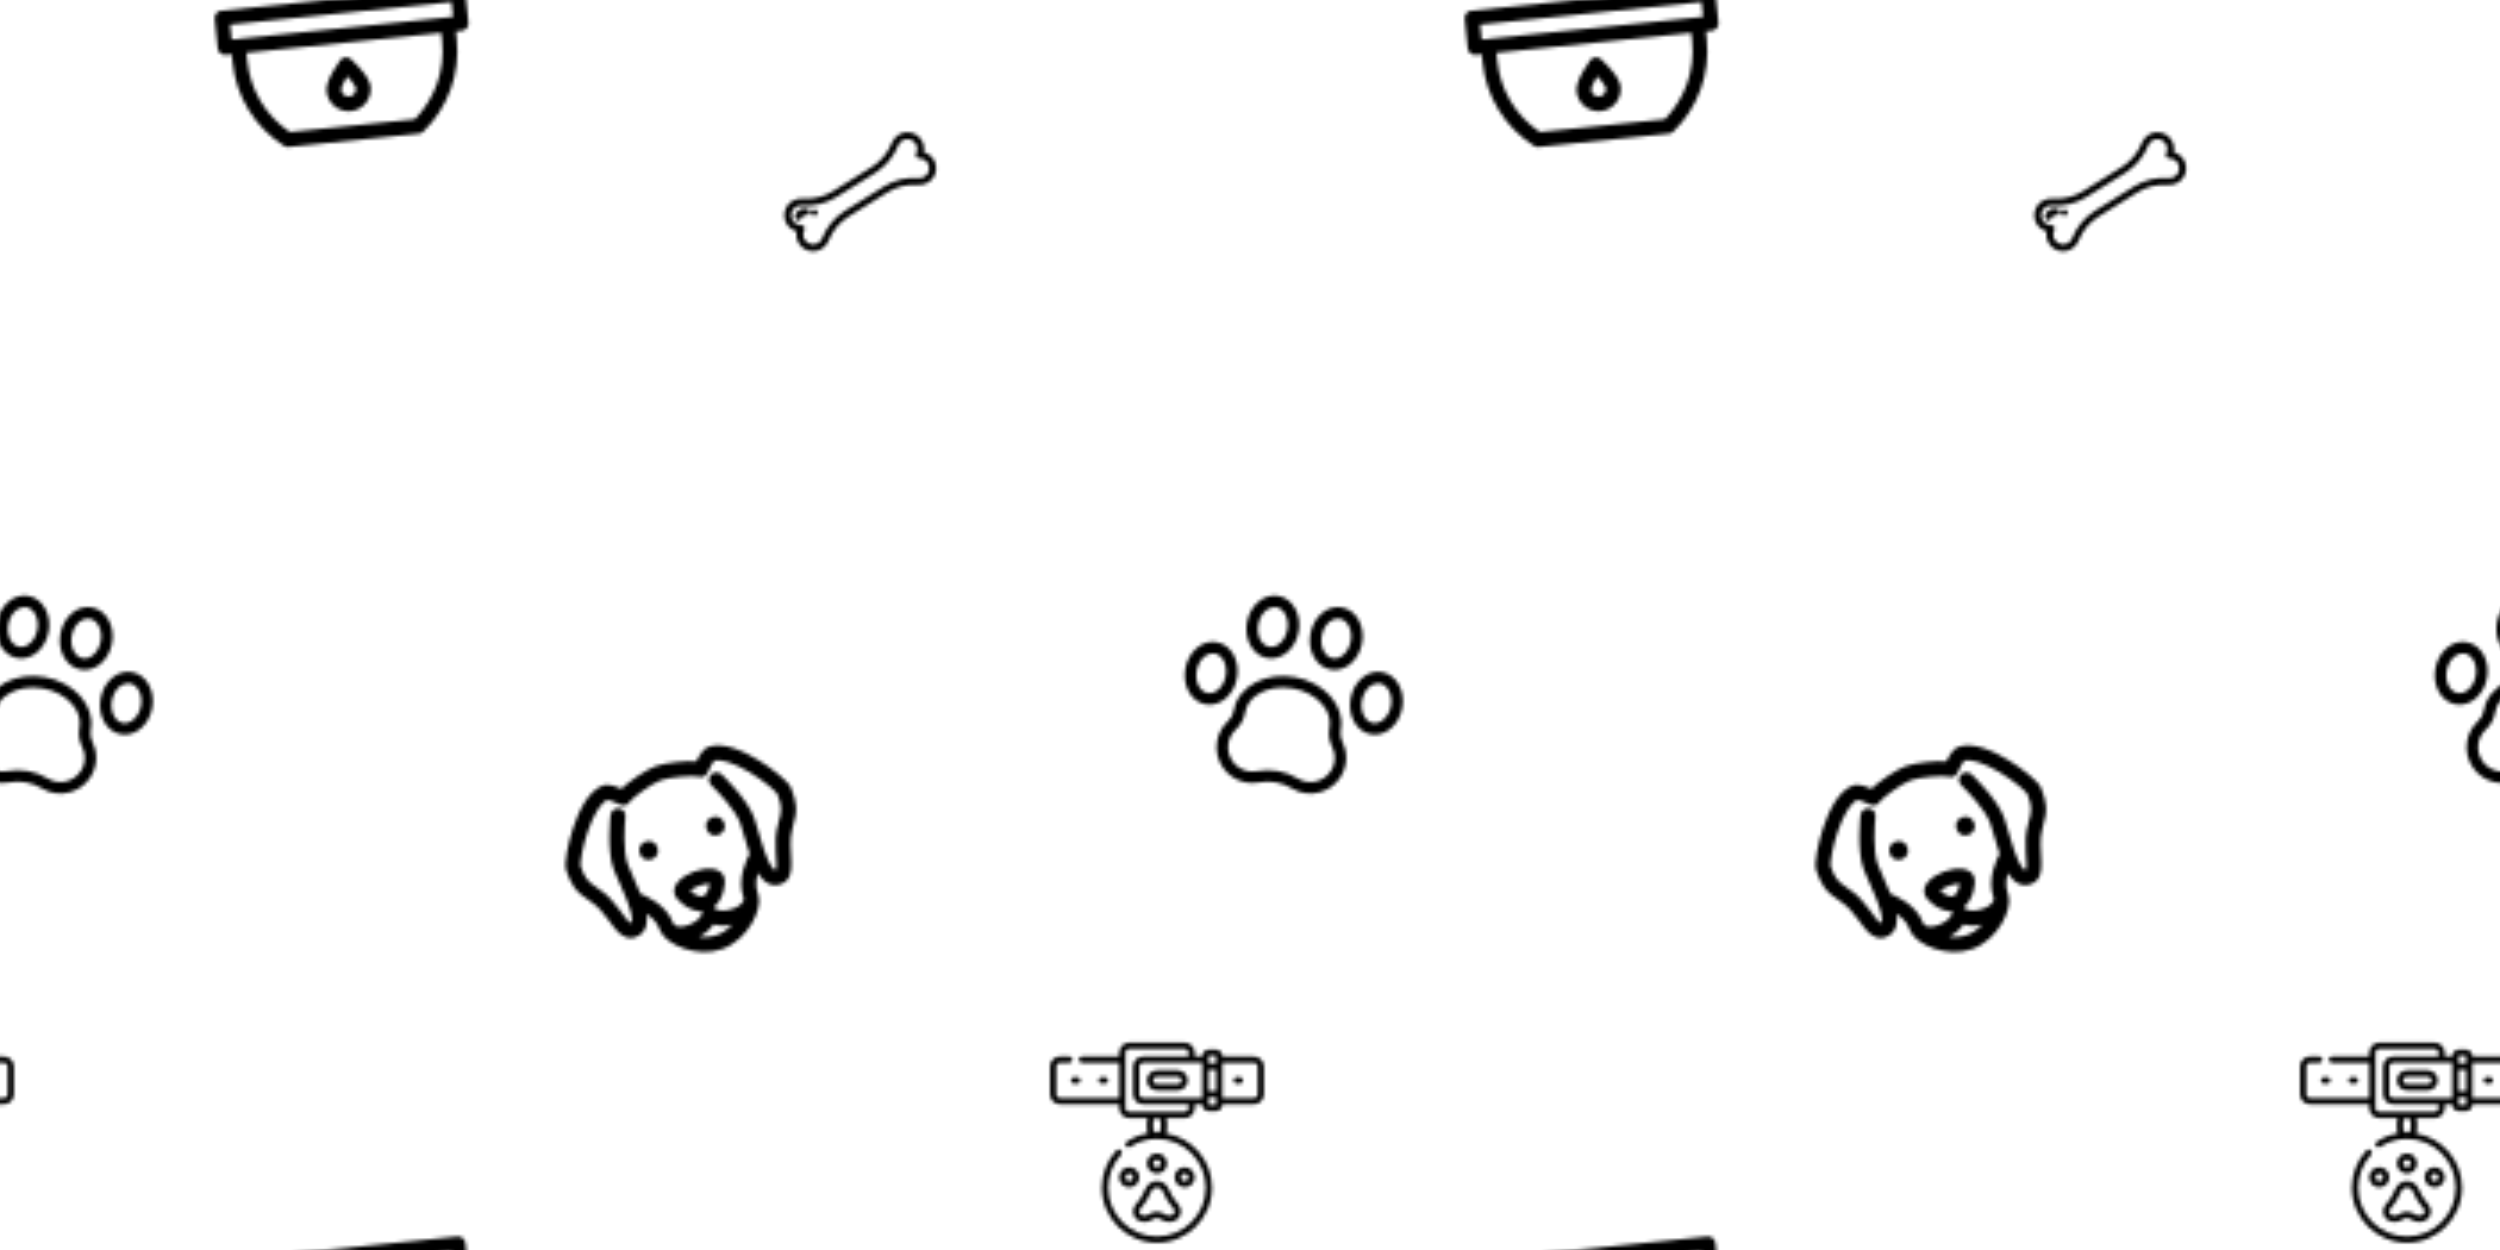 <svg fill="#0000000D" height="350" viewBox="0 0 700 350" width="700"
	xmlns="http://www.w3.org/2000/svg"
	xmlns:xlink="http://www.w3.org/1999/xlink">
	<defs>
		<g id="a" transform="matrix(.088 -.061 .061 .088 -26.256 187.953)">
			<g id="XMLID_441_">
				<path id="XMLID_273_" d="m202.538 509.203c-23.564 0-47.124-8.754-65.095-26.279-8.501-8.29-15.249-17.943-20.057-28.692-12.438-27.812-34.605-49.979-62.417-62.417-10.749-4.807-20.402-11.555-28.692-20.057-35.129-36.027-35.021-94.545.241-130.448 14.346-14.607 32.603-23.911 52.796-26.908 11.488-1.705 21.703-6.828 29.54-14.814l.608-.614c21.855-21.855 53.027-31.422 87.772-26.937 33.3 4.299 66.126 21.154 92.433 47.461s43.163 59.133 47.461 92.433c4.485 34.746-5.081 65.917-26.937 87.773l-.552.548c-8.009 7.873-13.136 18.099-14.833 29.58-2.987 20.207-12.289 38.476-26.898 52.833-17.997 17.687-41.686 26.538-65.37 26.538zm-21.528-308.327c-19.49 0-37.304 6.281-50.335 19.312l-.403.407c-12.456 12.693-28.552 20.811-46.555 23.483-13.684 2.031-26.062 8.343-35.797 18.254-23.919 24.353-23.993 64.046-.165 88.482 5.636 5.78 12.184 10.361 19.461 13.616 34.557 15.455 62.1 42.998 77.555 77.555 3.255 7.278 7.836 13.826 13.615 19.461 24.443 23.835 64.142 23.755 88.495-.177 9.914-9.742 16.224-22.129 18.248-35.822 2.66-17.994 10.776-34.101 23.472-46.58l.377-.374c15.131-15.131 21.664-37.405 18.396-62.719-3.455-26.76-17.277-53.417-38.921-75.061-26.051-26.053-58.58-39.837-87.443-39.837z"/>
			</g>
			<g id="XMLID_481_">
				<path id="XMLID_270_" d="m302.428 154.533c-17.302 0-32.797-6.104-44.302-17.609-13.428-13.427-19.498-32.292-17.093-53.12 2.255-19.531 11.839-38.629 26.987-53.777 15.147-15.147 34.245-24.731 53.776-26.987 20.829-2.402 39.692 3.667 53.12 17.093 13.428 13.428 19.498 32.293 17.094 53.121-2.255 19.531-11.839 38.629-26.987 53.776-15.147 15.148-34.246 24.732-53.777 26.987-2.983.345-5.926.516-8.818.516zm28.051-121.999c-1.709 0-3.458.102-5.242.308-12.836 1.482-25.623 8.016-36.004 18.397-10.382 10.382-16.916 23.169-18.398 36.005-1.333 11.54 1.688 21.649 8.504 28.466 6.817 6.817 16.929 9.836 28.466 8.505 12.836-1.482 25.623-8.016 36.005-18.398s16.916-23.168 18.397-36.004c1.333-11.54-1.688-21.649-8.505-28.466-5.762-5.763-13.879-8.813-23.223-8.813z"/>
			</g>
			<g id="XMLID_483_">
				<path id="XMLID_267_" d="m101.05 162.166c-17.303 0-32.797-6.104-44.302-17.608-13.428-13.428-19.499-32.292-17.094-53.12 2.255-19.531 11.839-38.629 26.987-53.777 15.147-15.147 34.246-24.731 53.776-26.987 20.831-2.404 39.693 3.667 53.12 17.093 13.428 13.428 19.499 32.293 17.094 53.121-2.255 19.531-11.839 38.629-26.987 53.776-15.147 15.148-34.246 24.732-53.777 26.987-2.981.345-5.925.515-8.817.515zm28.051-121.998c-1.709 0-3.458.102-5.242.308-12.836 1.482-25.623 8.016-36.004 18.397-10.383 10.383-16.916 23.17-18.399 36.006-1.332 11.54 1.688 21.649 8.505 28.466 6.816 6.816 16.923 9.839 28.466 8.504 12.836-1.482 25.623-8.016 36.005-18.398s16.916-23.169 18.397-36.004c1.333-11.54-1.688-21.649-8.504-28.466-5.763-5.763-13.88-8.813-23.224-8.813z"/>
			</g>
			<g id="XMLID_84_">
				<path id="XMLID_242_" d="m421.633 273.738c-17.302 0-32.797-6.104-44.302-17.608-13.428-13.428-19.499-32.292-17.094-53.12 2.255-19.531 11.839-38.629 26.987-53.777 15.147-15.147 34.246-24.731 53.777-26.986 20.826-2.409 39.692 3.666 53.12 17.093s19.499 32.292 17.094 53.12c-2.255 19.531-11.839 38.629-26.986 53.777-15.148 15.147-34.247 24.731-53.777 26.987-2.983.343-5.927.514-8.819.514zm28.051-121.998c-1.709 0-3.458.102-5.242.308-12.836 1.482-25.623 8.016-36.005 18.398-10.382 10.382-16.916 23.168-18.398 36.004-1.332 11.54 1.688 21.649 8.505 28.466s16.928 9.84 28.466 8.504c12.836-1.482 25.623-8.016 36.005-18.397 10.382-10.382 16.916-23.169 18.397-36.005 1.333-11.54-1.688-21.649-8.504-28.466-5.763-5.763-13.879-8.812-23.224-8.812z"/>
			</g>
			<g id="XMLID_3_">
				<path id="XMLID_239_" d="m411.549 472.665c-17.302 0-32.797-6.104-44.302-17.608-13.428-13.428-19.499-32.292-17.094-53.12 2.255-19.531 11.839-38.629 26.987-53.777 15.147-15.147 34.246-24.731 53.777-26.986 20.826-2.408 39.692 3.666 53.12 17.093s19.499 32.292 17.094 53.12c-2.255 19.531-11.839 38.629-26.986 53.777-15.148 15.147-34.247 24.731-53.777 26.987-2.983.344-5.927.514-8.819.514zm28.051-121.997c-1.709 0-3.458.102-5.242.308-12.836 1.482-25.623 8.016-36.005 18.398-10.382 10.382-16.916 23.168-18.398 36.004-1.332 11.54 1.688 21.649 8.505 28.466 6.816 6.817 16.929 9.838 28.466 8.504 12.836-1.482 25.623-8.016 36.005-18.397 10.382-10.382 16.916-23.169 18.397-36.005 1.333-11.54-1.688-21.649-8.504-28.466-5.763-5.763-13.879-8.812-23.224-8.812z"/>
			</g>
		</g>
		<g id="b" transform="matrix(.123 -.045 .045 .123 149.933 220.159)">
			<path d="m467.534 112.088c-23.073-29.237-57.683-64.088-91.534-64.088-10.27 0-20.622 7.034-34.594 20.191-19.785-8.821-63.312-20.191-85.406-20.191-22.113 0-65.64 11.378-85.406 20.191-13.972-13.157-24.324-20.191-34.594-20.191-33.851 0-68.461 34.851-91.534 64.088-17.192 21.785-44.466 62.743-44.466 79.912 0 32.247 1.043 46.724 27.2 81.6 19.966 26.621 22.082 65.4 35.475 86.458 8.763 13.779 21.977 19.27 37.206 15.464 15.176-3.794 25.03-16.588 29.396-38.087 16.89 23.263 14.047 36.937 15.162 44.849 1.123 30.142 52.694 81.716 111.561 81.716 58.77 0 110.436-51.52 111.561-81.715 1.109-7.873-1.828-21.567 15.148-44.913 4.463 22.044 16.021 39.329 38.588 39.329 42.297 0 35.241-65.418 63.502-103.1 26.157-34.876 27.2-49.353 27.2-81.6.001-17.17-27.273-58.128-44.465-79.913zm-211.534 231.912c-8.33 0-18.196-12.575-22.268-20.516 11.83-4.646 32.698-4.648 44.535 0-4.071 7.941-13.937 20.516-22.267 20.516zm-.001 63.962c10.396 7.852 23.978 12.591 37.934 14.341-25.229 12.909-50.609 12.923-75.867 0 13.955-1.75 27.538-6.489 37.933-14.341zm203.201-153.562c-25.193 33.589-29.058 82.236-38.207 90.281-5.711-.52-7.822-17.966-8.331-23.682-2.622-29.497 3.338-71.64 3.338-96.999 0-43.279-32.313-108.404-33.689-111.155-3.952-7.904-13.564-11.106-21.466-7.156-7.904 3.952-11.107 13.563-7.156 21.466 8.431 16.862 30.311 67.13 30.311 96.845 0 16.692-3.052 43.399-3.821 69.035-8.651 7.456-44.179 40.656-44.179 82.965 0 19.833-55.647 19.892-65.865.533-.43-.816-1.023-1.751-1.658-2.544 24.039-7.67 43.523-37.929 43.523-53.989 0-42.948-112-42.948-112 0 0 16.054 19.418 46.297 43.523 53.989-.627.782-1.22 1.713-1.658 2.543-10.253 19.418-65.865 19.266-65.865-.532 0-42.309-35.528-75.509-44.179-82.965-.741-24.706-3.821-52.753-3.821-69.035 0-29.642 21.882-79.961 30.311-96.845 3.952-7.903.748-17.514-7.156-21.466-7.903-3.952-17.515-.748-21.466 7.156-1.376 2.751-33.689 67.876-33.689 111.155 0 25.372 5.958 67.523 3.337 96.999-.508 5.716-2.619 23.161-8.331 23.682-9.245-8.129-12.925-56.572-38.207-90.281-20.578-27.437-20.797-34.916-20.8-61.529 1.856-7.371 17.018-35.5 39.828-63.768 24.049-29.805 47.328-47.966 62.735-49.051 4.727 2.375 14.519 11.658 22.124 19.262 6.059 6.06 15.832 6.27 22.146.462 7.95-5.427 55.776-19.776 77.168-19.776s69.218 14.349 77.168 19.776c6.307 5.801 16.08 5.604 22.146-.462 13.201-13.201 19.307-17.838 22.126-19.262 15.407 1.087 38.685 19.249 62.732 49.051 22.81 28.268 37.972 56.397 39.828 63.768-.002 26.613-.222 34.092-20.8 61.529z"/>
			<circle cx="180" cy="212" r="20"/>
			<circle cx="332" cy="212" r="20"/>
		</g>
		<g id="c" transform="matrix(.125 .029 -.029 .125 226.404 30.497)">
			<g>
				<path d="M290.653,45.771c-6.561-6.56-15.388-10.286-24.479-10.625c-0.339-9.091-4.065-17.92-10.624-24.479
                C248.671,3.789,239.524,0,229.797,0s-18.873,3.789-25.752,10.667c-5.54,5.541-9.087,12.556-10.255,20.285
                c-3.502,23.188-14.534,45.061-31.063,61.59l-70.185,70.185c-16.529,16.529-38.402,27.562-61.591,31.063
                c-7.729,1.168-14.743,4.715-20.283,10.255C3.789,210.924,0,220.069,0,229.797s3.789,18.874,10.667,25.753
                c6.561,6.56,15.388,10.286,24.479,10.624c0.34,9.091,4.065,17.919,10.625,24.479c6.879,6.879,16.024,10.668,25.752,10.668
                s18.874-3.789,25.753-10.667c5.541-5.542,9.087-12.557,10.254-20.285c3.554-23.523,14.295-44.821,31.063-61.589l70.186-70.186
                c16.768-16.769,38.065-27.51,61.588-31.063c7.729-1.167,14.744-4.713,20.286-10.254c6.878-6.879,10.667-16.025,10.667-25.753
                S297.531,52.65,290.653,45.771z M280.046,86.669c-3.259,3.26-7.38,5.345-11.918,6.029c-26.715,4.036-50.905,16.238-69.956,35.288
                l-70.186,70.186c-19.05,19.051-31.252,43.241-35.288,69.957c-0.685,4.537-2.77,8.658-6.029,11.917
                c-4.045,4.046-9.424,6.274-15.146,6.274c-5.721,0-11.1-2.229-15.145-6.274c-5.375-5.374-7.478-12.993-5.626-20.38
                c0.642-2.558-0.107-5.264-1.971-7.128c-1.425-1.424-3.339-2.196-5.304-2.196c-0.607,0-1.22,0.074-1.824,0.226
                c-7.386,1.85-15.006-0.251-20.38-5.625C17.229,240.897,15,235.519,15,229.797c0-5.721,2.229-11.1,6.274-15.145
                c3.259-3.26,7.38-5.345,11.918-6.03c26.333-3.978,51.178-16.51,69.957-35.288l70.185-70.185
                c18.778-18.779,31.311-43.624,35.288-69.956c0.686-4.539,2.771-8.66,6.03-11.92c4.045-4.045,9.424-6.273,15.145-6.273
                c5.722,0,11.101,2.229,15.146,6.274c5.374,5.373,7.477,12.992,5.625,20.38c-0.642,2.558,0.107,5.264,1.971,7.128
                c1.864,1.864,4.567,2.612,7.128,1.971c7.389-1.852,15.006,0.251,20.381,5.626c4.045,4.045,6.273,9.424,6.273,15.145
                C286.32,77.245,284.092,82.624,280.046,86.669z"/>
			</g>
			<g>
				<circle cx="63.45" cy="217.518" r="6.933"/>
			</g>
			<g>
				<path d="M45.812,212.556c-12.036,0-21.828,9.792-21.828,21.828c0,4.143,3.357,7.5,7.5,7.5s7.5-3.357,7.5-7.5
                c0-3.765,3.063-6.828,6.828-6.828c4.143,0,7.5-3.357,7.5-7.5S49.954,212.556,45.812,212.556z"/>
			</g>
		</g>
		<g id="d" transform="matrix(.117 0 0 .117 294 290)">
			<path d="m256 329.767c13.271 0 24.066-10.796 24.066-24.066s-10.795-24.068-24.066-24.068c-13.27 0-24.066 10.796-24.066 24.067s10.796 24.067 24.066 24.067zm0-33.134c4.999 0 9.066 4.067 9.066 9.067 0 4.999-4.067 9.066-9.066 9.066s-9.066-4.067-9.066-9.066 4.067-9.067 9.066-9.067z"/>
			<path d="m322.267 362.9c13.271 0 24.066-10.796 24.066-24.066 0-13.271-10.796-24.067-24.066-24.067s-24.067 10.796-24.067 24.066 10.796 24.067 24.067 24.067zm0-33.133c4.999 0 9.066 4.067 9.066 9.067 0 4.999-4.067 9.066-9.066 9.066s-9.066-4.067-9.066-9.066c-.001-5 4.067-9.067 9.066-9.067z"/>
			<path d="m189.733 314.767c-13.27 0-24.066 10.796-24.066 24.067 0 13.27 10.796 24.066 24.066 24.066 13.271 0 24.066-10.796 24.066-24.066.001-13.271-10.795-24.067-24.066-24.067zm0 33.133c-4.999 0-9.066-4.067-9.066-9.066s4.067-9.067 9.066-9.067 9.066 4.067 9.066 9.067c.001 4.998-4.067 9.066-9.066 9.066z"/>
			<path d="m226.98 369.243-.611 1.501c-4.23 10.388-9.845 19.727-16.684 27.759l-5.197 6.102c-4.535 5.325-6.534 12.876-5.348 20.199 1.122 6.928 4.903 12.799 10.374 16.109 10.628 6.429 23.317 6.428 33.941 0l3.09-1.869c5.852-3.539 12.562-3.539 18.414 0l3.09 1.869c5.314 3.215 11.143 4.822 16.972 4.822 5.827 0 11.656-1.607 16.967-4.82l.499-.302c5.357-3.24 9.114-8.977 10.311-15.738 1.291-7.291-.487-14.609-4.879-20.079l-7.603-9.469c-5.83-7.263-10.715-15.54-14.517-24.602l-.784-1.87c-5.448-12.991-16.564-21.047-29.081-20.955-12.525.065-23.619 8.244-28.954 21.343zm13.282 7.158.611-1.501c3.046-7.48 8.706-11.966 15.139-12h.072c6.368 0 12.008 4.39 15.099 11.757l.784 1.871c4.344 10.352 9.945 19.836 16.651 28.19l7.604 9.469c1.659 2.066 2.334 5.085 1.805 8.074-.437 2.467-1.672 4.53-3.301 5.516l-.499.302c-5.852 3.539-12.562 3.539-18.414 0l-3.09-1.869c-5.313-3.215-11.142-4.822-16.971-4.822-5.828 0-11.658 1.608-16.971 4.822l-3.09 1.869c-5.852 3.539-12.562 3.539-18.414 0-1.674-1.013-2.92-3.134-3.331-5.674-.492-3.036.241-6.055 1.961-8.074l5.197-6.102c7.877-9.25 14.323-19.958 19.158-31.828z"/>
			<path d="m487.934 49.7h-75.334v-.784c0-8.703-7.08-15.783-15.783-15.783h-16.567c-8.703 0-15.783 7.08-15.783 15.783v.784h-18.134v-9.067c0-13.27-10.796-24.066-24.066-24.066h-132.534c-13.27 0-24.066 10.796-24.066 24.066v9.067h-89.325c-4.143 0-7.5 3.358-7.5 7.5s3.357 7.5 7.5 7.5h89.325v84.4h-141.601c-4.999 0-9.066-4.067-9.066-9.067v-66.266c0-4.999 4.067-9.066 9.066-9.066h22.275c4.143 0 7.5-3.358 7.5-7.5s-3.357-7.5-7.5-7.5h-22.275c-13.27-.001-24.066 10.796-24.066 24.066v66.267c0 13.27 10.796 24.067 24.066 24.067h141.601v9.066c0 13.27 10.796 24.067 24.066 24.067h43.979c-1.143 2.8-1.779 5.86-1.779 9.066v16.567c0 3.896.936 7.575 2.587 10.834-18.141 2.977-35.465 9.702-50.952 19.913-3.459 2.28-4.414 6.932-2.134 10.39 2.282 3.458 6.932 4.412 10.39 2.133 19.056-12.564 41.247-19.204 64.176-19.204 64.376 0 116.75 52.374 116.75 116.75s-52.374 116.75-116.75 116.75-116.75-52.374-116.75-116.75c0-29.445 10.994-57.566 30.956-79.184 2.811-3.043 2.621-7.788-.422-10.598s-7.786-2.621-10.598.421c-22.529 24.397-34.936 56.132-34.936 89.36 0 72.647 59.102 131.75 131.75 131.75s131.75-59.103 131.75-131.75c0-65.332-47.803-119.701-110.267-129.989 1.648-3.257 2.583-6.934 2.583-10.827v-16.566c0-3.206-.635-6.266-1.779-9.066h43.979c13.271 0 24.066-10.796 24.066-24.067v-9.067h18.134v.783c0 8.703 7.08 15.783 15.783 15.783h16.566c8.703 0 15.783-7.08 15.783-15.783v-.783h75.334c13.271 0 24.066-10.796 24.066-24.067v-66.266c.002-13.271-10.794-24.067-24.064-24.067zm-108.467 31.567h18.133v51.267h-18.133zm0-32.35c0-.432.352-.783.783-.783h16.566c.432 0 .783.352.783.783v17.35h-18.133v-17.35zm-114.401 157.383v16.567c0 4.999-4.067 9.066-9.066 9.066s-9.066-4.067-9.066-9.066v-16.567c0-4.999 4.067-9.066 9.066-9.066s9.066 4.067 9.066 9.066zm57.201-24.067h-132.534c-4.999 0-9.066-4.067-9.066-9.067v-132.533c0-4.999 4.067-9.066 9.066-9.066h132.533c4.999 0 9.066 4.067 9.066 9.066v9.067h-108.465c-13.271 0-24.067 10.796-24.067 24.066v66.267c0 13.27 10.797 24.067 24.067 24.067h108.466v9.066c0 5-4.067 9.067-9.066 9.067zm-99.4-33.133c-5 0-9.067-4.067-9.067-9.067v-66.266c0-4.999 4.067-9.066 9.067-9.066h141.6v84.4h-141.6zm174.733 15.783c0 .432-.352.783-.783.783h-16.567c-.432 0-.783-.352-.783-.783v-17.35h18.133zm99.4-24.85c0 4.999-4.067 9.067-9.066 9.067h-75.334v-84.4h75.334c4.999 0 9.066 4.067 9.066 9.066z"/>
			<path d="m305.7 82.834h-49.7c-13.27 0-24.066 10.796-24.066 24.066 0 13.271 10.796 24.067 24.066 24.067h49.7c13.271 0 24.066-10.796 24.066-24.067.001-13.27-10.795-24.066-24.066-24.066zm0 33.133h-49.7c-4.999 0-9.066-4.067-9.066-9.067 0-4.999 4.067-9.066 9.066-9.066h49.7c4.999 0 9.066 4.067 9.066 9.066.001 4.999-4.067 9.067-9.066 9.067z"/>
			<path d="m131.75 114.4c4.143 0 7.5-3.358 7.5-7.5s-3.357-7.5-7.5-7.5h-8.283c-4.143 0-7.5 3.358-7.5 7.5s3.357 7.5 7.5 7.5z"/>
			<path d="m49.7 106.9c0 4.142 3.357 7.5 7.5 7.5h8.283c4.143 0 7.5-3.358 7.5-7.5s-3.357-7.5-7.5-7.5h-8.283c-4.142 0-7.5 3.358-7.5 7.5z"/>
			<path d="m454.8 99.4h-8.283c-4.143 0-7.5 3.358-7.5 7.5s3.357 7.5 7.5 7.5h8.283c4.143 0 7.5-3.358 7.5-7.5s-3.358-7.5-7.5-7.5z"/>
		</g>
		<g id="e" transform="matrix(.137 -.014 .014 .137 58.353 -12.071)">
			<path d="m497.451 111.422h-482.451c-8.284 0-15 6.716-15 15v60.405c0 8.284 6.716 15 15 15h12.155v16.57c0 70.226 31.564 135.604 86.6 179.371 2.654 2.11 5.945 3.26 9.337 3.26h266.268c3.392 0 6.683-1.149 9.337-3.26 55.035-43.768 86.6-109.146 86.6-179.371v-16.57h12.155c8.284 0 15-6.716 15-15v-60.405c-.001-8.284-6.717-15-15.001-15zm-467.451 30h452.451v30.405h-452.451zm425.296 76.976c0 59.307-25.914 114.643-71.278 152.631h-255.584c-45.364-37.988-71.278-93.324-71.278-152.631v-16.57h398.141v16.57z"/>
			<path d="m256.226 341.432c24.814 0 45-20.186 45-45 0-10.362-5.663-23.064-17.822-39.971-7.882-10.961-15.685-19.682-16.014-20.048-2.845-3.17-6.904-4.982-11.164-4.982s-8.319 1.812-11.164 4.982c-.328.366-8.132 9.087-16.014 20.048-12.159 16.907-17.822 29.608-17.822 39.971 0 24.814 20.186 45 45 45zm.006-71.347c8.485 11.304 14.826 22.146 14.994 26.364-.009 8.264-6.734 14.983-15 14.983-8.271 0-15-6.728-15-14.975.16-4.197 6.51-15.048 15.006-26.372z"/>
		</g>
		<pattern id="g" height="350" patternUnits="userSpaceOnUse" width="350">
			<use x="-350" xlink:href="#a" y="-350"/>
			<use xlink:href="#a" y="-350"/>
			<use x="350" xlink:href="#a" y="-350"/>
			<use x="-350" xlink:href="#a"/>
			<use xlink:href="#a"/>
			<use x="350" xlink:href="#a"/>
			<use x="-350" xlink:href="#a" y="350"/>
			<use xlink:href="#a" y="350"/>
			<use x="350" xlink:href="#a" y="350"/>
		</pattern>
		<pattern id="h" height="350" patternUnits="userSpaceOnUse" width="350">
			<use x="-350" xlink:href="#b" y="-350"/>
			<use xlink:href="#b" y="-350"/>
			<use x="350" xlink:href="#b" y="-350"/>
			<use x="-350" xlink:href="#b"/>
			<use xlink:href="#b"/>
			<use x="350" xlink:href="#b"/>
			<use x="-350" xlink:href="#b" y="350"/>
			<use xlink:href="#b" y="350"/>
			<use x="350" xlink:href="#b" y="350"/>
		</pattern>
		<pattern id="i" height="350" patternUnits="userSpaceOnUse" width="350">
			<use x="-350" xlink:href="#c" y="-350"/>
			<use xlink:href="#c" y="-350"/>
			<use x="350" xlink:href="#c" y="-350"/>
			<use x="-350" xlink:href="#c"/>
			<use xlink:href="#c"/>
			<use x="350" xlink:href="#c"/>
			<use x="-350" xlink:href="#c" y="350"/>
			<use xlink:href="#c" y="350"/>
			<use x="350" xlink:href="#c" y="350"/>
		</pattern>
		<pattern id="j" height="350" patternUnits="userSpaceOnUse" width="350">
			<use x="-350" xlink:href="#d" y="-350"/>
			<use xlink:href="#d" y="-350"/>
			<use x="350" xlink:href="#d" y="-350"/>
			<use x="-350" xlink:href="#d"/>
			<use xlink:href="#d"/>
			<use x="350" xlink:href="#d"/>
			<use x="-350" xlink:href="#d" y="350"/>
			<use xlink:href="#d" y="350"/>
			<use x="350" xlink:href="#d" y="350"/>
		</pattern>
		<pattern id="k" height="350" patternUnits="userSpaceOnUse" width="350">
			<use x="-350" xlink:href="#e" y="-350"/>
			<use xlink:href="#e" y="-350"/>
			<use x="350" xlink:href="#e" y="-350"/>
			<use x="-350" xlink:href="#e"/>
			<use xlink:href="#e"/>
			<use x="350" xlink:href="#e"/>
			<use x="-350" xlink:href="#e" y="350"/>
			<use xlink:href="#e" y="350"/>
			<use x="350" xlink:href="#e" y="350"/>
		</pattern>
		<pattern id="l" height="350" patternUnits="userSpaceOnUse" width="350">
			<use x="-350" xlink:href="#f" y="-350"/>
			<use xlink:href="#f" y="-350"/>
			<use x="350" xlink:href="#f" y="-350"/>
			<use x="-350" xlink:href="#f"/>
			<use xlink:href="#f"/>
			<use x="350" xlink:href="#f"/>
			<use x="-350" xlink:href="#f" y="350"/>
			<use xlink:href="#f" y="350"/>
			<use x="350" xlink:href="#f" y="350"/>
		</pattern>
	</defs>
	<rect fill="url(#g)" height="100%" width="100%"/>
	<rect fill="url(#h)" height="100%" width="100%"/>
	<rect fill="url(#i)" height="100%" width="100%"/>
	<rect fill="url(#j)" height="100%" width="100%"/>
	<rect fill="url(#k)" height="100%" width="100%"/>
	<rect fill="url(#l)" height="100%" width="100%"/>
</svg>